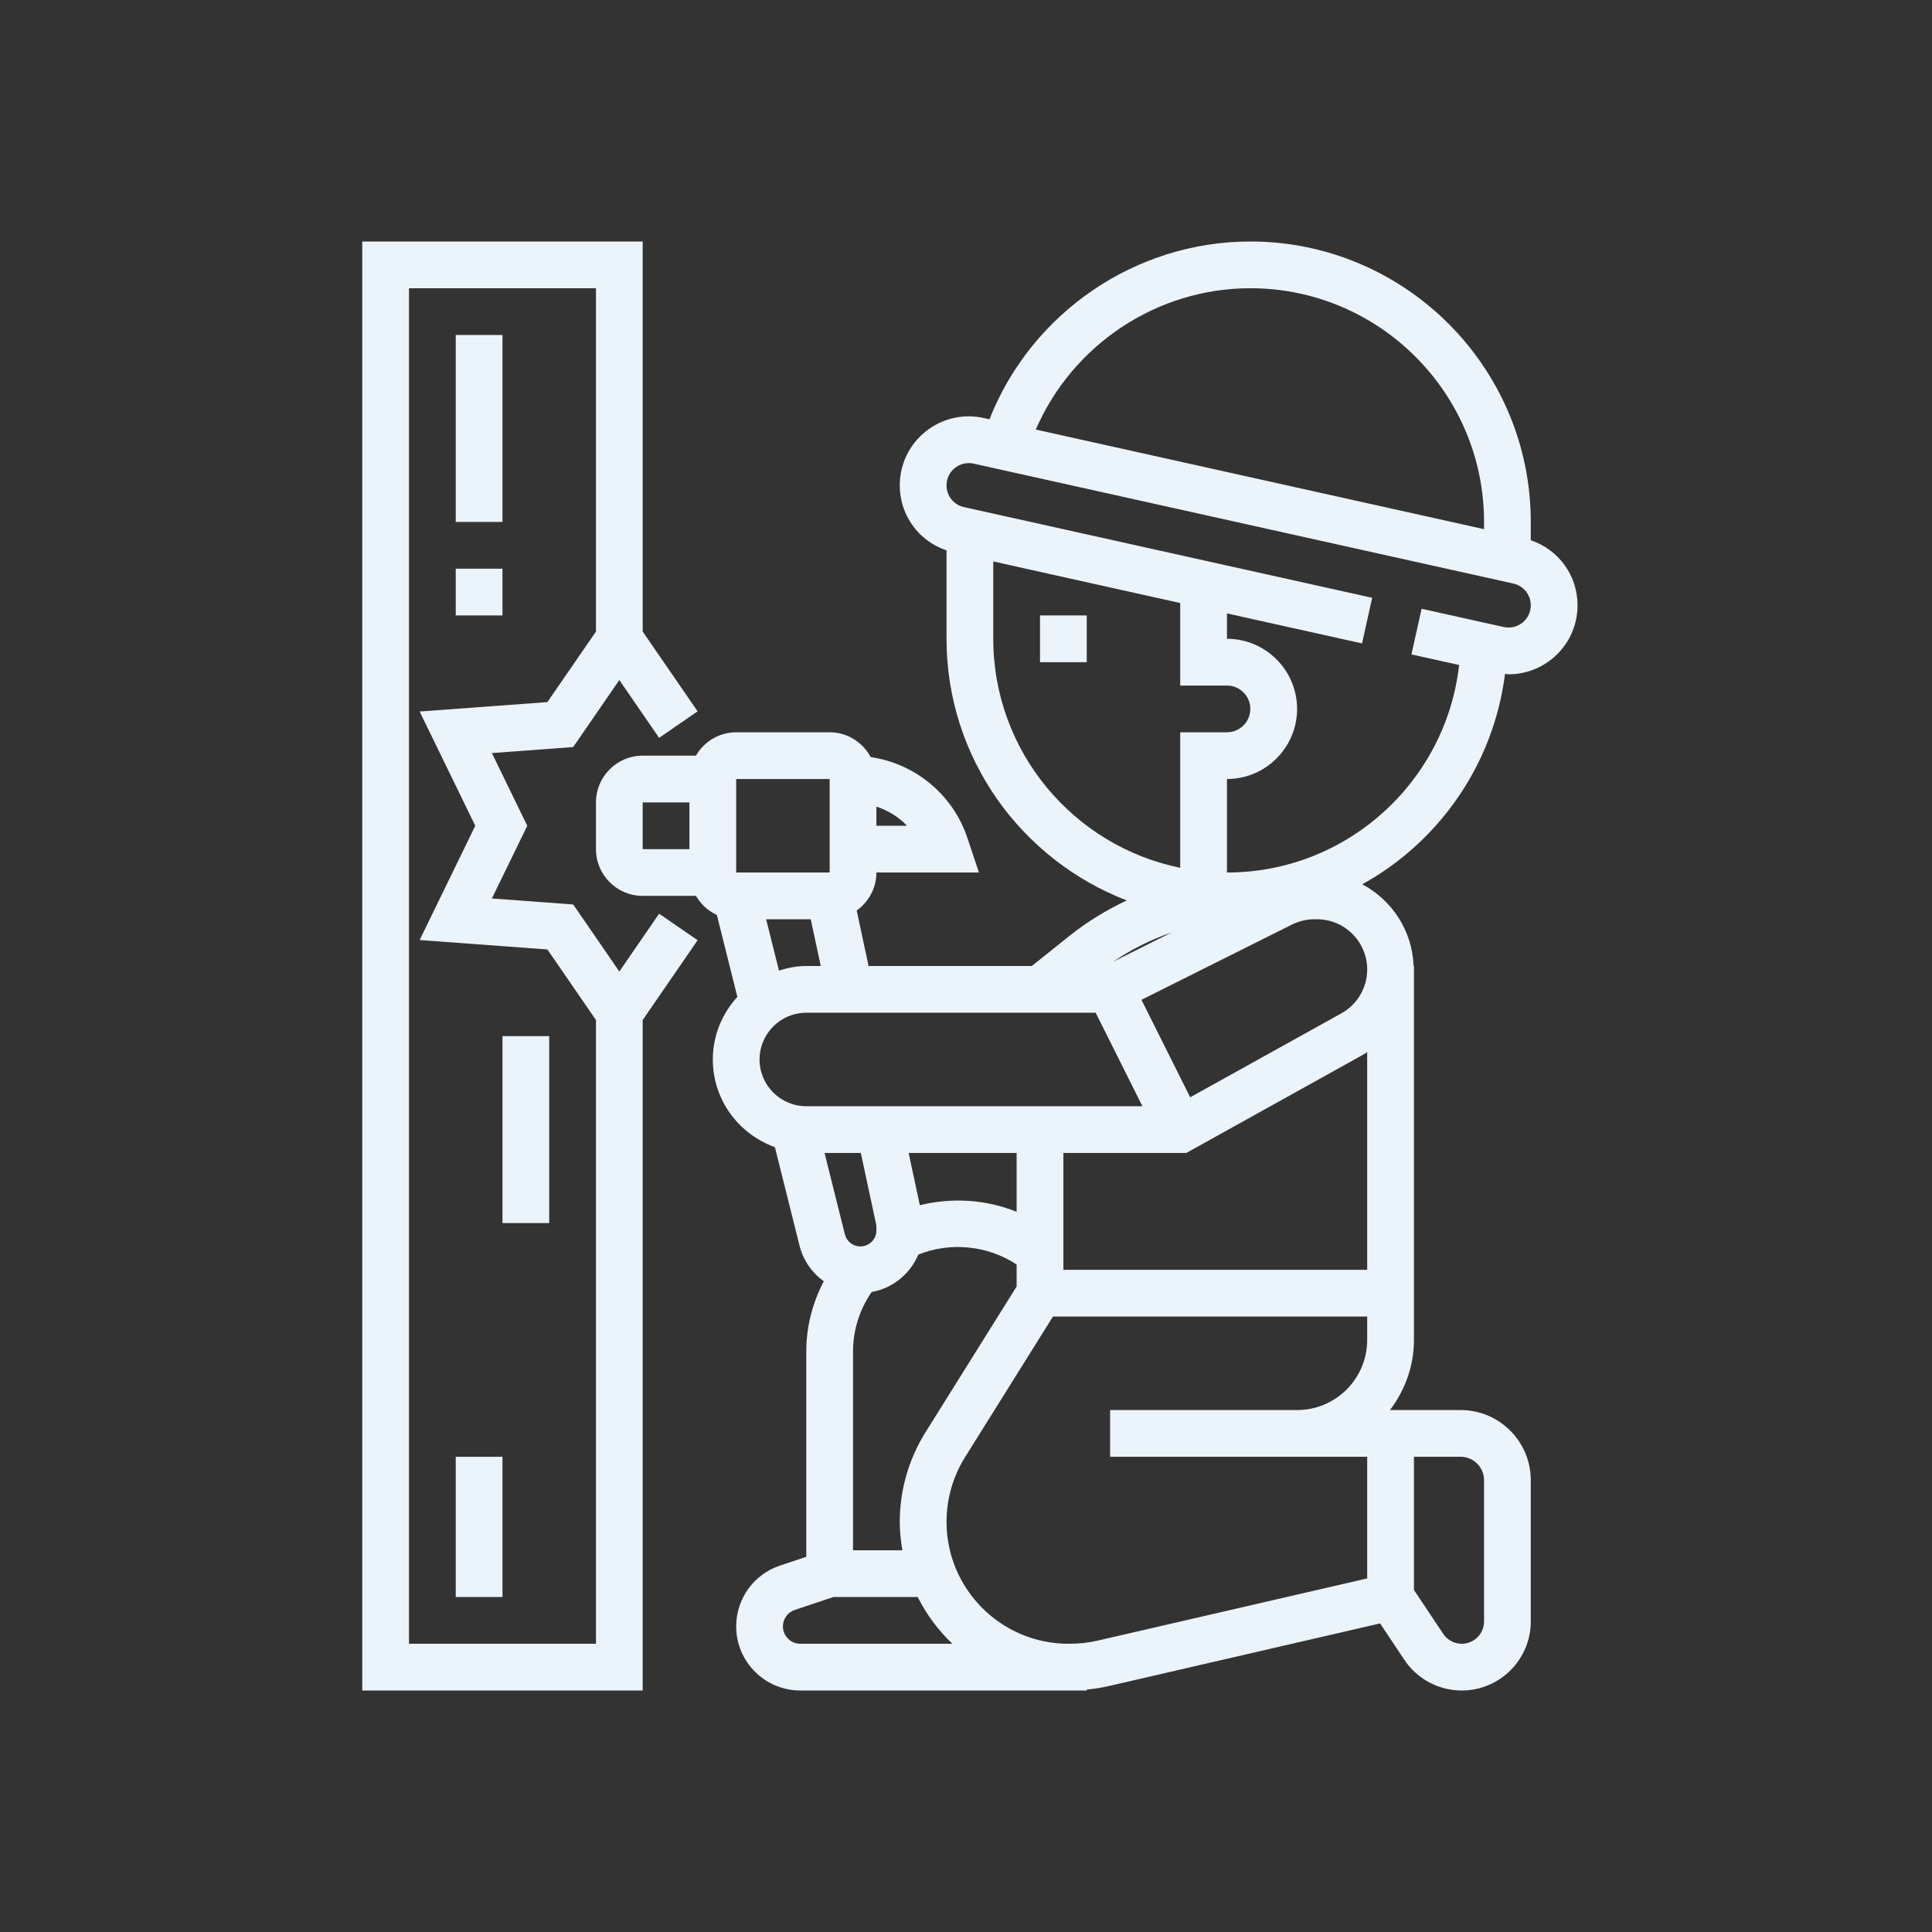 <svg width="64" height="64" viewBox="0 0 64 64" fill="none" xmlns="http://www.w3.org/2000/svg">
  <rect x="0" y="0" width="64" height="64" fill="#333333" stroke="none"/>
  <path
    d="M49.855 22.324C49.895 22.326 49.936 22.337 49.976 22.337C50.49 22.337 50.992 22.163 51.402 21.834C51.946 21.398 52.258 20.748 52.258 20.051C52.258 19.058 51.631 18.209 50.709 17.896V17.29C50.709 12.168 46.542 8 41.419 8C37.59 8 34.16 10.381 32.777 13.889L32.587 13.847C31.908 13.695 31.204 13.859 30.662 14.295C30.118 14.731 29.806 15.381 29.806 16.078C29.806 17.071 30.433 17.921 31.355 18.233V21.161C31.355 25.113 33.84 28.488 37.326 29.828C36.651 30.146 36.008 30.537 35.421 31.007L34.18 32H28.773L28.379 30.161C28.773 29.881 29.032 29.423 29.032 28.903H32.428L32.049 27.765C31.567 26.318 30.317 25.296 28.842 25.079C28.581 24.593 28.073 24.258 27.484 24.258H24.387C23.816 24.258 23.322 24.572 23.054 25.032H21.29C20.436 25.032 19.742 25.727 19.742 26.581V28.129C19.742 28.983 20.436 29.677 21.29 29.677H23.054C23.215 29.953 23.455 30.175 23.747 30.309L24.426 33.023C23.925 33.574 23.613 34.297 23.613 35.097C23.613 36.438 24.474 37.571 25.67 38.001L26.486 41.265C26.609 41.756 26.901 42.164 27.289 42.443C26.913 43.16 26.709 43.952 26.709 44.774V51.572L25.838 51.862C24.971 52.151 24.387 52.961 24.387 53.876C24.387 55.048 25.339 56 26.511 56H36V55.969C36.238 55.946 36.475 55.911 36.708 55.858L45.717 53.778L46.52 54.982C46.944 55.619 47.656 56 48.422 56C49.684 56 50.709 54.974 50.709 53.713V49.032C50.709 47.752 49.667 46.71 48.387 46.71H46.044C46.536 46.061 46.839 45.262 46.839 44.387V32H46.827C46.784 30.824 46.108 29.817 45.128 29.293C47.668 27.887 49.477 25.326 49.855 22.324ZM41.419 9.548C45.688 9.548 49.161 13.021 49.161 17.29V17.529L34.313 14.23C35.52 11.432 38.311 9.548 41.419 9.548ZM32.903 21.161V18.599L39.096 19.976V22.71H40.645C41.072 22.71 41.419 23.057 41.419 23.484C41.419 23.91 41.072 24.258 40.645 24.258H39.096V28.747C35.567 28.028 32.903 24.9 32.903 21.161ZM36.881 31.855C37.48 31.447 38.13 31.123 38.812 30.889L36.881 31.855ZM25.804 32.151L25.379 30.452H26.857L27.189 32H26.709C26.392 32 26.092 32.062 25.804 32.151ZM29.032 27.355V26.719C29.418 26.849 29.769 27.06 30.045 27.355H29.032ZM24.387 25.806H27.484L27.484 28.903H24.387V25.806ZM21.29 26.581H22.838V28.129H21.29V26.581ZM26.709 33.548H36.295L37.844 36.645H26.709C25.855 36.645 25.161 35.951 25.161 35.097C25.161 34.243 25.855 33.548 26.709 33.548ZM30.655 47.451C30.1 48.341 29.806 49.365 29.806 50.413C29.806 50.734 29.84 51.047 29.892 51.355H28.258V44.774C28.258 44.063 28.472 43.383 28.873 42.801C29.572 42.675 30.151 42.201 30.419 41.561C31.475 41.132 32.724 41.256 33.677 41.889V42.617L30.655 47.451ZM30.471 39.925L30.1 38.194H33.677V40.143C32.667 39.733 31.527 39.661 30.471 39.925ZM28.516 38.194L29.02 40.544C29.028 40.58 29.032 40.617 29.032 40.655V40.761C29.032 41.053 28.794 41.29 28.502 41.29C28.258 41.29 28.047 41.125 27.988 40.889L27.314 38.194H28.516ZM35.226 38.194H39.297L45.186 34.921C45.223 34.901 45.255 34.875 45.29 34.854V42.065H35.226V38.194ZM26.511 54.452C26.193 54.452 25.935 54.194 25.935 53.876C25.935 53.629 26.093 53.409 26.328 53.331L27.61 52.903H30.4C30.692 53.485 31.081 54.007 31.55 54.452H26.511ZM49.161 49.032V53.713C49.161 54.12 48.83 54.452 48.422 54.452C48.175 54.452 47.945 54.328 47.808 54.123L46.839 52.669V48.258H48.387C48.813 48.258 49.161 48.606 49.161 49.032ZM39.871 48.258H42.968H45.29V52.287L36.36 54.348C36.063 54.417 35.757 54.452 35.394 54.452C33.166 54.452 31.355 52.64 31.355 50.413C31.355 49.655 31.567 48.915 31.968 48.271L34.88 43.613H45.29V44.387C45.29 45.668 44.248 46.71 42.968 46.71H39.871H36.774V48.258H39.871ZM44.435 33.568L39.427 36.349L37.812 33.12L42.799 30.627C43.029 30.513 43.286 30.452 43.543 30.452H43.627C44.544 30.452 45.29 31.197 45.29 32.115C45.29 32.718 44.963 33.275 44.435 33.568ZM40.645 28.903V25.806C41.925 25.806 42.968 24.764 42.968 23.484C42.968 22.203 41.925 21.161 40.645 21.161V20.32L45.119 21.314L45.455 19.803L31.932 16.798C31.592 16.722 31.355 16.426 31.355 16.078C31.355 15.853 31.455 15.643 31.63 15.503C31.805 15.363 32.033 15.309 32.252 15.358L50.132 19.331C50.472 19.407 50.709 19.703 50.709 20.051C50.709 20.276 50.609 20.486 50.434 20.626C50.258 20.767 50.031 20.818 49.813 20.771L47.092 20.166L46.756 21.678L48.335 22.029C47.902 25.891 44.62 28.903 40.645 28.903Z"
    fill="#EBF4FA"/>
  <path
    d="M21.834 30.268L20.516 32.183L18.988 29.962L16.294 29.763L17.467 27.355L16.294 24.946L18.988 24.747L20.516 22.527L21.834 24.442L23.109 23.564L21.29 20.921V8H12V56H21.29V33.789L23.11 31.146L21.834 30.268ZM13.548 54.452V9.548H19.742V20.921L18.133 23.258L13.901 23.57L15.744 27.355L13.901 31.14L18.133 31.452L19.742 33.789V54.452H13.548Z"
    fill="#EBF4FA"/>
  <path d="M36 20.387H34.452V21.936H36V20.387Z" fill="#EBF4FA"/>
  <path d="M16.645 11.097H15.097V17.29H16.645V11.097Z" fill="#EBF4FA"/>
  <path d="M16.645 18.839H15.097V20.387H16.645V18.839Z" fill="#EBF4FA"/>
  <path d="M18.193 34.323H16.645V40.516H18.193V34.323Z" fill="#EBF4FA"/>
  <path d="M16.645 48.258H15.097V52.903H16.645V48.258Z" fill="#EBF4FA"/>
</svg>
